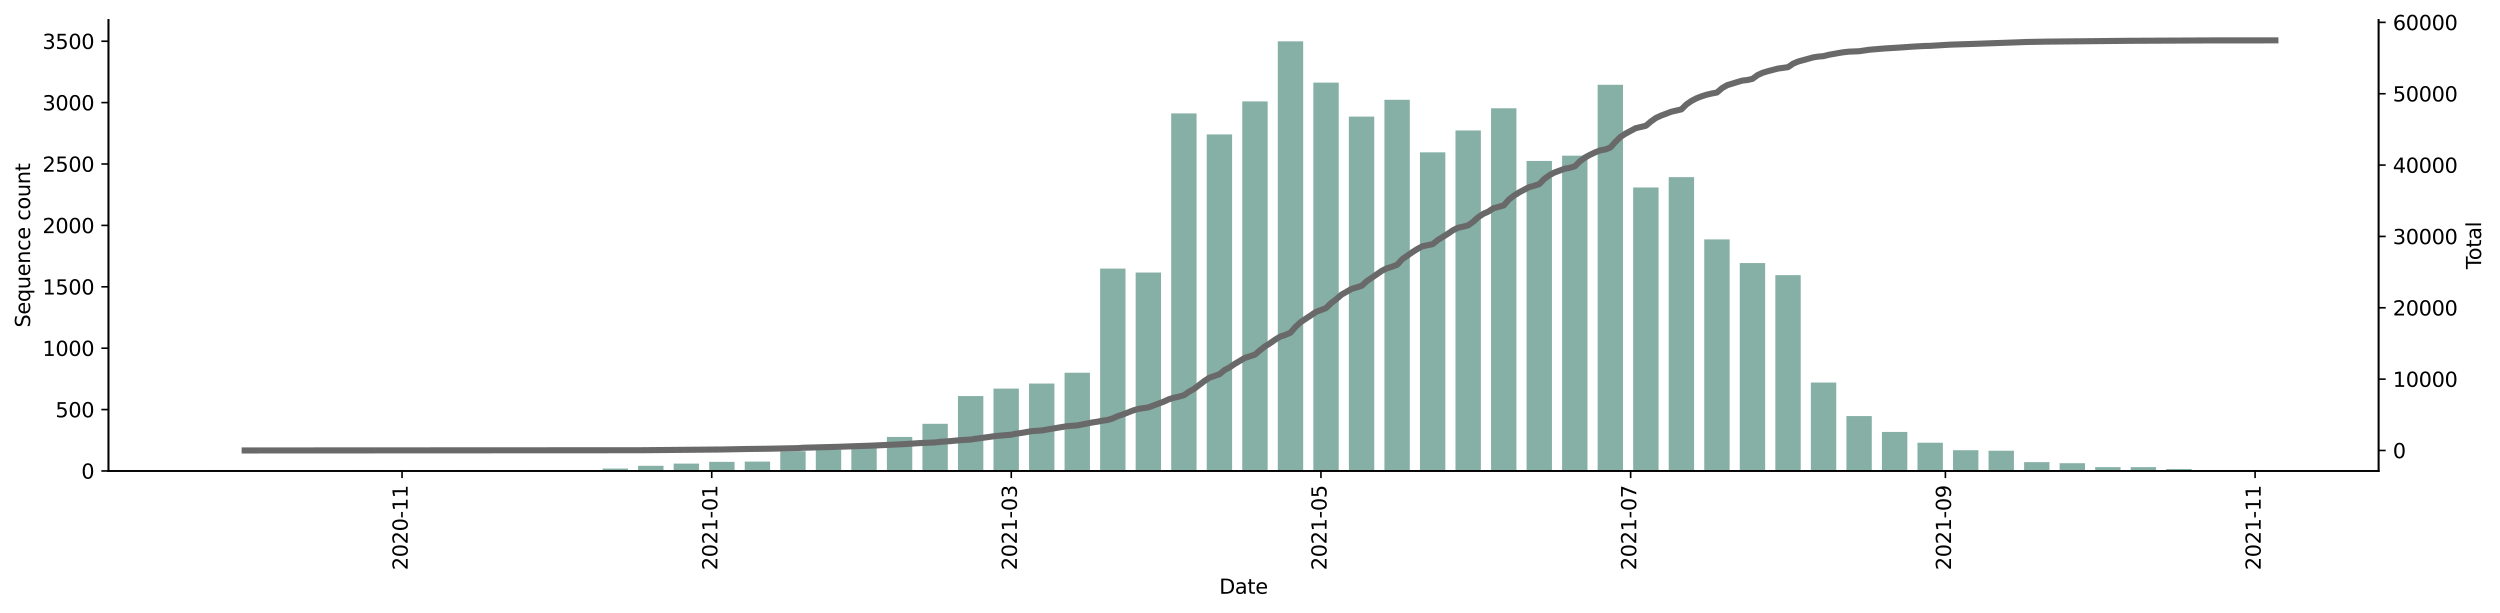 <?xml version="1.0" encoding="utf-8" standalone="no"?>
<!DOCTYPE svg PUBLIC "-//W3C//DTD SVG 1.1//EN"
  "http://www.w3.org/Graphics/SVG/1.1/DTD/svg11.dtd">
<svg height="301.19pt" version="1.1" viewBox="0 0 1229.019 301.19" width="1229.019pt" xmlns="http://www.w3.org/2000/svg" xmlns:xlink="http://www.w3.org/1999/xlink">
 <defs>
  <style type="text/css">*{stroke-linecap:butt;stroke-linejoin:round;}</style>
 </defs>
 <g id="figure_1">
  <g id="patch_1">
   <path d="M 0 301.19 
L 1229.019 301.19 
L 1229.019 0 
L 0 0 
z
" style="fill:#ffffff;"/>
  </g>
  <g id="axes_1">
   <g id="patch_2">
    <path d="M 53.328 231.529 
L 1169.328 231.529 
L 1169.328 9.769 
L 53.328 9.769 
z
" style="fill:#ffffff;"/>
   </g>
   <g id="patch_3">
    <path clip-path="url(#p8d2831a2d2)" d="M 104.055 231.529 
L 116.534 231.529 
L 116.534 231.468 
L 104.055 231.468 
z
" style="fill:#86b0a6;"/>
   </g>
   <g id="patch_4">
    <path clip-path="url(#p8d2831a2d2)" d="M 173.938 231.529 
L 186.417 231.529 
L 186.417 231.408 
L 173.938 231.408 
z
" style="fill:#86b0a6;"/>
   </g>
   <g id="patch_5">
    <path clip-path="url(#p8d2831a2d2)" d="M 226.35 231.529 
L 238.829 231.529 
L 238.829 231.348 
L 226.35 231.348 
z
" style="fill:#86b0a6;"/>
   </g>
   <g id="patch_6">
    <path clip-path="url(#p8d2831a2d2)" d="M 261.291 231.529 
L 273.77 231.529 
L 273.77 231.287 
L 261.291 231.287 
z
" style="fill:#86b0a6;"/>
   </g>
   <g id="patch_7">
    <path clip-path="url(#p8d2831a2d2)" d="M 278.762 231.529 
L 291.241 231.529 
L 291.241 231.348 
L 278.762 231.348 
z
" style="fill:#86b0a6;"/>
   </g>
   <g id="patch_8">
    <path clip-path="url(#p8d2831a2d2)" d="M 296.233 231.529 
L 308.712 231.529 
L 308.712 230.322 
L 296.233 230.322 
z
" style="fill:#86b0a6;"/>
   </g>
   <g id="patch_9">
    <path clip-path="url(#p8d2831a2d2)" d="M 313.703 231.529 
L 326.182 231.529 
L 326.182 228.994 
L 313.703 228.994 
z
" style="fill:#86b0a6;"/>
   </g>
   <g id="patch_10">
    <path clip-path="url(#p8d2831a2d2)" d="M 331.174 231.529 
L 343.653 231.529 
L 343.653 227.907 
L 331.174 227.907 
z
" style="fill:#86b0a6;"/>
   </g>
   <g id="patch_11">
    <path clip-path="url(#p8d2831a2d2)" d="M 348.644 231.529 
L 361.123 231.529 
L 361.123 227.062 
L 348.644 227.062 
z
" style="fill:#86b0a6;"/>
   </g>
   <g id="patch_12">
    <path clip-path="url(#p8d2831a2d2)" d="M 366.115 231.529 
L 378.594 231.529 
L 378.594 226.941 
L 366.115 226.941 
z
" style="fill:#86b0a6;"/>
   </g>
   <g id="patch_13">
    <path clip-path="url(#p8d2831a2d2)" d="M 383.586 231.529 
L 396.065 231.529 
L 396.065 221.811 
L 383.586 221.811 
z
" style="fill:#86b0a6;"/>
   </g>
   <g id="patch_14">
    <path clip-path="url(#p8d2831a2d2)" d="M 401.056 231.529 
L 413.535 231.529 
L 413.535 221.086 
L 401.056 221.086 
z
" style="fill:#86b0a6;"/>
   </g>
   <g id="patch_15">
    <path clip-path="url(#p8d2831a2d2)" d="M 418.527 231.529 
L 431.006 231.529 
L 431.006 219.336 
L 418.527 219.336 
z
" style="fill:#86b0a6;"/>
   </g>
   <g id="patch_16">
    <path clip-path="url(#p8d2831a2d2)" d="M 435.998 231.529 
L 448.477 231.529 
L 448.477 214.809 
L 435.998 214.809 
z
" style="fill:#86b0a6;"/>
   </g>
   <g id="patch_17">
    <path clip-path="url(#p8d2831a2d2)" d="M 453.468 231.529 
L 465.947 231.529 
L 465.947 208.35 
L 453.468 208.35 
z
" style="fill:#86b0a6;"/>
   </g>
   <g id="patch_18">
    <path clip-path="url(#p8d2831a2d2)" d="M 470.939 231.529 
L 483.418 231.529 
L 483.418 194.709 
L 470.939 194.709 
z
" style="fill:#86b0a6;"/>
   </g>
   <g id="patch_19">
    <path clip-path="url(#p8d2831a2d2)" d="M 488.41 231.529 
L 500.889 231.529 
L 500.889 191.027 
L 488.41 191.027 
z
" style="fill:#86b0a6;"/>
   </g>
   <g id="patch_20">
    <path clip-path="url(#p8d2831a2d2)" d="M 505.88 231.529 
L 518.359 231.529 
L 518.359 188.552 
L 505.88 188.552 
z
" style="fill:#86b0a6;"/>
   </g>
   <g id="patch_21">
    <path clip-path="url(#p8d2831a2d2)" d="M 523.351 231.529 
L 535.83 231.529 
L 535.83 183.241 
L 523.351 183.241 
z
" style="fill:#86b0a6;"/>
   </g>
   <g id="patch_22">
    <path clip-path="url(#p8d2831a2d2)" d="M 540.822 231.529 
L 553.301 231.529 
L 553.301 132.055 
L 540.822 132.055 
z
" style="fill:#86b0a6;"/>
   </g>
   <g id="patch_23">
    <path clip-path="url(#p8d2831a2d2)" d="M 558.292 231.529 
L 570.771 231.529 
L 570.771 133.987 
L 558.292 133.987 
z
" style="fill:#86b0a6;"/>
   </g>
   <g id="patch_24">
    <path clip-path="url(#p8d2831a2d2)" d="M 575.763 231.529 
L 588.242 231.529 
L 588.242 55.76 
L 575.763 55.76 
z
" style="fill:#86b0a6;"/>
   </g>
   <g id="patch_25">
    <path clip-path="url(#p8d2831a2d2)" d="M 593.234 231.529 
L 605.713 231.529 
L 605.713 66.082 
L 593.234 66.082 
z
" style="fill:#86b0a6;"/>
   </g>
   <g id="patch_26">
    <path clip-path="url(#p8d2831a2d2)" d="M 610.704 231.529 
L 623.183 231.529 
L 623.183 49.845 
L 610.704 49.845 
z
" style="fill:#86b0a6;"/>
   </g>
   <g id="patch_27">
    <path clip-path="url(#p8d2831a2d2)" d="M 628.175 231.529 
L 640.654 231.529 
L 640.654 20.329 
L 628.175 20.329 
z
" style="fill:#86b0a6;"/>
   </g>
   <g id="patch_28">
    <path clip-path="url(#p8d2831a2d2)" d="M 645.645 231.529 
L 658.125 231.529 
L 658.125 40.61 
L 645.645 40.61 
z
" style="fill:#86b0a6;"/>
   </g>
   <g id="patch_29">
    <path clip-path="url(#p8d2831a2d2)" d="M 663.116 231.529 
L 675.595 231.529 
L 675.595 57.33 
L 663.116 57.33 
z
" style="fill:#86b0a6;"/>
   </g>
   <g id="patch_30">
    <path clip-path="url(#p8d2831a2d2)" d="M 680.587 231.529 
L 693.066 231.529 
L 693.066 49.06 
L 680.587 49.06 
z
" style="fill:#86b0a6;"/>
   </g>
   <g id="patch_31">
    <path clip-path="url(#p8d2831a2d2)" d="M 698.057 231.529 
L 710.536 231.529 
L 710.536 74.894 
L 698.057 74.894 
z
" style="fill:#86b0a6;"/>
   </g>
   <g id="patch_32">
    <path clip-path="url(#p8d2831a2d2)" d="M 715.528 231.529 
L 728.007 231.529 
L 728.007 64.15 
L 715.528 64.15 
z
" style="fill:#86b0a6;"/>
   </g>
   <g id="patch_33">
    <path clip-path="url(#p8d2831a2d2)" d="M 732.999 231.529 
L 745.478 231.529 
L 745.478 53.225 
L 732.999 53.225 
z
" style="fill:#86b0a6;"/>
   </g>
   <g id="patch_34">
    <path clip-path="url(#p8d2831a2d2)" d="M 750.469 231.529 
L 762.948 231.529 
L 762.948 79.12 
L 750.469 79.12 
z
" style="fill:#86b0a6;"/>
   </g>
   <g id="patch_35">
    <path clip-path="url(#p8d2831a2d2)" d="M 767.94 231.529 
L 780.419 231.529 
L 780.419 76.524 
L 767.94 76.524 
z
" style="fill:#86b0a6;"/>
   </g>
   <g id="patch_36">
    <path clip-path="url(#p8d2831a2d2)" d="M 785.411 231.529 
L 797.89 231.529 
L 797.89 41.696 
L 785.411 41.696 
z
" style="fill:#86b0a6;"/>
   </g>
   <g id="patch_37">
    <path clip-path="url(#p8d2831a2d2)" d="M 802.881 231.529 
L 815.36 231.529 
L 815.36 92.157 
L 802.881 92.157 
z
" style="fill:#86b0a6;"/>
   </g>
   <g id="patch_38">
    <path clip-path="url(#p8d2831a2d2)" d="M 820.352 231.529 
L 832.831 231.529 
L 832.831 87.087 
L 820.352 87.087 
z
" style="fill:#86b0a6;"/>
   </g>
   <g id="patch_39">
    <path clip-path="url(#p8d2831a2d2)" d="M 837.823 231.529 
L 850.302 231.529 
L 850.302 117.69 
L 837.823 117.69 
z
" style="fill:#86b0a6;"/>
   </g>
   <g id="patch_40">
    <path clip-path="url(#p8d2831a2d2)" d="M 855.293 231.529 
L 867.772 231.529 
L 867.772 129.339 
L 855.293 129.339 
z
" style="fill:#86b0a6;"/>
   </g>
   <g id="patch_41">
    <path clip-path="url(#p8d2831a2d2)" d="M 872.764 231.529 
L 885.243 231.529 
L 885.243 135.254 
L 872.764 135.254 
z
" style="fill:#86b0a6;"/>
   </g>
   <g id="patch_42">
    <path clip-path="url(#p8d2831a2d2)" d="M 890.235 231.529 
L 902.714 231.529 
L 902.714 188.069 
L 890.235 188.069 
z
" style="fill:#86b0a6;"/>
   </g>
   <g id="patch_43">
    <path clip-path="url(#p8d2831a2d2)" d="M 907.705 231.529 
L 920.184 231.529 
L 920.184 204.548 
L 907.705 204.548 
z
" style="fill:#86b0a6;"/>
   </g>
   <g id="patch_44">
    <path clip-path="url(#p8d2831a2d2)" d="M 925.176 231.529 
L 937.655 231.529 
L 937.655 212.334 
L 925.176 212.334 
z
" style="fill:#86b0a6;"/>
   </g>
   <g id="patch_45">
    <path clip-path="url(#p8d2831a2d2)" d="M 942.646 231.529 
L 955.126 231.529 
L 955.126 217.646 
L 942.646 217.646 
z
" style="fill:#86b0a6;"/>
   </g>
   <g id="patch_46">
    <path clip-path="url(#p8d2831a2d2)" d="M 960.117 231.529 
L 972.596 231.529 
L 972.596 221.328 
L 960.117 221.328 
z
" style="fill:#86b0a6;"/>
   </g>
   <g id="patch_47">
    <path clip-path="url(#p8d2831a2d2)" d="M 977.588 231.529 
L 990.067 231.529 
L 990.067 221.569 
L 977.588 221.569 
z
" style="fill:#86b0a6;"/>
   </g>
   <g id="patch_48">
    <path clip-path="url(#p8d2831a2d2)" d="M 995.058 231.529 
L 1007.537 231.529 
L 1007.537 227.183 
L 995.058 227.183 
z
" style="fill:#86b0a6;"/>
   </g>
   <g id="patch_49">
    <path clip-path="url(#p8d2831a2d2)" d="M 1012.529 231.529 
L 1025.008 231.529 
L 1025.008 227.726 
L 1012.529 227.726 
z
" style="fill:#86b0a6;"/>
   </g>
   <g id="patch_50">
    <path clip-path="url(#p8d2831a2d2)" d="M 1030 231.529 
L 1042.479 231.529 
L 1042.479 229.658 
L 1030 229.658 
z
" style="fill:#86b0a6;"/>
   </g>
   <g id="patch_51">
    <path clip-path="url(#p8d2831a2d2)" d="M 1047.47 231.529 
L 1059.949 231.529 
L 1059.949 229.658 
L 1047.47 229.658 
z
" style="fill:#86b0a6;"/>
   </g>
   <g id="patch_52">
    <path clip-path="url(#p8d2831a2d2)" d="M 1064.941 231.529 
L 1077.42 231.529 
L 1077.42 230.563 
L 1064.941 230.563 
z
" style="fill:#86b0a6;"/>
   </g>
   <g id="patch_53">
    <path clip-path="url(#p8d2831a2d2)" d="M 1082.412 231.529 
L 1094.891 231.529 
L 1094.891 231.287 
L 1082.412 231.287 
z
" style="fill:#86b0a6;"/>
   </g>
   <g id="patch_54">
    <path clip-path="url(#p8d2831a2d2)" d="M 1099.882 231.529 
L 1112.361 231.529 
L 1112.361 231.408 
L 1099.882 231.408 
z
" style="fill:#86b0a6;"/>
   </g>
   <g id="matplotlib.axis_1">
    <g id="xtick_1">
     <g id="line2d_1">
      <defs>
       <path d="M 0 0 
L 0 3.5 
" id="m7e7cf887de" style="stroke:#000000;stroke-width:0.8;"/>
      </defs>
      <g>
       <use style="stroke:#000000;stroke-width:0.8;" x="197.648" xlink:href="#m7e7cf887de" y="231.529"/>
      </g>
     </g>
     <g id="text_1">
      <!-- 2020-11 -->
      <g transform="translate(200.408 280.312)rotate(-90)scale(0.1 -0.1)">
       <defs>
        <path d="M 1228 531 
L 3431 531 
L 3431 0 
L 469 0 
L 469 531 
Q 828 903 1448 1529 
Q 2069 2156 2228 2338 
Q 2531 2678 2651 2914 
Q 2772 3150 2772 3378 
Q 2772 3750 2511 3984 
Q 2250 4219 1831 4219 
Q 1534 4219 1204 4116 
Q 875 4013 500 3803 
L 500 4441 
Q 881 4594 1212 4672 
Q 1544 4750 1819 4750 
Q 2544 4750 2975 4387 
Q 3406 4025 3406 3419 
Q 3406 3131 3298 2873 
Q 3191 2616 2906 2266 
Q 2828 2175 2409 1742 
Q 1991 1309 1228 531 
z
" id="DejaVuSans-32" transform="scale(0.016)"/>
        <path d="M 2034 4250 
Q 1547 4250 1301 3770 
Q 1056 3291 1056 2328 
Q 1056 1369 1301 889 
Q 1547 409 2034 409 
Q 2525 409 2770 889 
Q 3016 1369 3016 2328 
Q 3016 3291 2770 3770 
Q 2525 4250 2034 4250 
z
M 2034 4750 
Q 2819 4750 3233 4129 
Q 3647 3509 3647 2328 
Q 3647 1150 3233 529 
Q 2819 -91 2034 -91 
Q 1250 -91 836 529 
Q 422 1150 422 2328 
Q 422 3509 836 4129 
Q 1250 4750 2034 4750 
z
" id="DejaVuSans-30" transform="scale(0.016)"/>
        <path d="M 313 2009 
L 1997 2009 
L 1997 1497 
L 313 1497 
L 313 2009 
z
" id="DejaVuSans-2d" transform="scale(0.016)"/>
        <path d="M 794 531 
L 1825 531 
L 1825 4091 
L 703 3866 
L 703 4441 
L 1819 4666 
L 2450 4666 
L 2450 531 
L 3481 531 
L 3481 0 
L 794 0 
L 794 531 
z
" id="DejaVuSans-31" transform="scale(0.016)"/>
       </defs>
       <use xlink:href="#DejaVuSans-32"/>
       <use x="63.623" xlink:href="#DejaVuSans-30"/>
       <use x="127.246" xlink:href="#DejaVuSans-32"/>
       <use x="190.869" xlink:href="#DejaVuSans-30"/>
       <use x="254.492" xlink:href="#DejaVuSans-2d"/>
       <use x="290.576" xlink:href="#DejaVuSans-31"/>
       <use x="354.199" xlink:href="#DejaVuSans-31"/>
      </g>
     </g>
    </g>
    <g id="xtick_2">
     <g id="line2d_2">
      <g>
       <use style="stroke:#000000;stroke-width:0.8;" x="349.892" xlink:href="#m7e7cf887de" y="231.529"/>
      </g>
     </g>
     <g id="text_2">
      <!-- 2021-01 -->
      <g transform="translate(352.652 280.312)rotate(-90)scale(0.1 -0.1)">
       <use xlink:href="#DejaVuSans-32"/>
       <use x="63.623" xlink:href="#DejaVuSans-30"/>
       <use x="127.246" xlink:href="#DejaVuSans-32"/>
       <use x="190.869" xlink:href="#DejaVuSans-31"/>
       <use x="254.492" xlink:href="#DejaVuSans-2d"/>
       <use x="290.576" xlink:href="#DejaVuSans-30"/>
       <use x="354.199" xlink:href="#DejaVuSans-31"/>
      </g>
     </g>
    </g>
    <g id="xtick_3">
     <g id="line2d_3">
      <g>
       <use style="stroke:#000000;stroke-width:0.8;" x="497.145" xlink:href="#m7e7cf887de" y="231.529"/>
      </g>
     </g>
     <g id="text_3">
      <!-- 2021-03 -->
      <g transform="translate(499.904 280.312)rotate(-90)scale(0.1 -0.1)">
       <defs>
        <path d="M 2597 2516 
Q 3050 2419 3304 2112 
Q 3559 1806 3559 1356 
Q 3559 666 3084 287 
Q 2609 -91 1734 -91 
Q 1441 -91 1130 -33 
Q 819 25 488 141 
L 488 750 
Q 750 597 1062 519 
Q 1375 441 1716 441 
Q 2309 441 2620 675 
Q 2931 909 2931 1356 
Q 2931 1769 2642 2001 
Q 2353 2234 1838 2234 
L 1294 2234 
L 1294 2753 
L 1863 2753 
Q 2328 2753 2575 2939 
Q 2822 3125 2822 3475 
Q 2822 3834 2567 4026 
Q 2313 4219 1838 4219 
Q 1578 4219 1281 4162 
Q 984 4106 628 3988 
L 628 4550 
Q 988 4650 1302 4700 
Q 1616 4750 1894 4750 
Q 2613 4750 3031 4423 
Q 3450 4097 3450 3541 
Q 3450 3153 3228 2886 
Q 3006 2619 2597 2516 
z
" id="DejaVuSans-33" transform="scale(0.016)"/>
       </defs>
       <use xlink:href="#DejaVuSans-32"/>
       <use x="63.623" xlink:href="#DejaVuSans-30"/>
       <use x="127.246" xlink:href="#DejaVuSans-32"/>
       <use x="190.869" xlink:href="#DejaVuSans-31"/>
       <use x="254.492" xlink:href="#DejaVuSans-2d"/>
       <use x="290.576" xlink:href="#DejaVuSans-30"/>
       <use x="354.199" xlink:href="#DejaVuSans-33"/>
      </g>
     </g>
    </g>
    <g id="xtick_4">
     <g id="line2d_4">
      <g>
       <use style="stroke:#000000;stroke-width:0.8;" x="649.389" xlink:href="#m7e7cf887de" y="231.529"/>
      </g>
     </g>
     <g id="text_4">
      <!-- 2021-05 -->
      <g transform="translate(652.149 280.312)rotate(-90)scale(0.1 -0.1)">
       <defs>
        <path d="M 691 4666 
L 3169 4666 
L 3169 4134 
L 1269 4134 
L 1269 2991 
Q 1406 3038 1543 3061 
Q 1681 3084 1819 3084 
Q 2600 3084 3056 2656 
Q 3513 2228 3513 1497 
Q 3513 744 3044 326 
Q 2575 -91 1722 -91 
Q 1428 -91 1123 -41 
Q 819 9 494 109 
L 494 744 
Q 775 591 1075 516 
Q 1375 441 1709 441 
Q 2250 441 2565 725 
Q 2881 1009 2881 1497 
Q 2881 1984 2565 2268 
Q 2250 2553 1709 2553 
Q 1456 2553 1204 2497 
Q 953 2441 691 2322 
L 691 4666 
z
" id="DejaVuSans-35" transform="scale(0.016)"/>
       </defs>
       <use xlink:href="#DejaVuSans-32"/>
       <use x="63.623" xlink:href="#DejaVuSans-30"/>
       <use x="127.246" xlink:href="#DejaVuSans-32"/>
       <use x="190.869" xlink:href="#DejaVuSans-31"/>
       <use x="254.492" xlink:href="#DejaVuSans-2d"/>
       <use x="290.576" xlink:href="#DejaVuSans-30"/>
       <use x="354.199" xlink:href="#DejaVuSans-35"/>
      </g>
     </g>
    </g>
    <g id="xtick_5">
     <g id="line2d_5">
      <g>
       <use style="stroke:#000000;stroke-width:0.8;" x="801.633" xlink:href="#m7e7cf887de" y="231.529"/>
      </g>
     </g>
     <g id="text_5">
      <!-- 2021-07 -->
      <g transform="translate(804.393 280.312)rotate(-90)scale(0.1 -0.1)">
       <defs>
        <path d="M 525 4666 
L 3525 4666 
L 3525 4397 
L 1831 0 
L 1172 0 
L 2766 4134 
L 525 4134 
L 525 4666 
z
" id="DejaVuSans-37" transform="scale(0.016)"/>
       </defs>
       <use xlink:href="#DejaVuSans-32"/>
       <use x="63.623" xlink:href="#DejaVuSans-30"/>
       <use x="127.246" xlink:href="#DejaVuSans-32"/>
       <use x="190.869" xlink:href="#DejaVuSans-31"/>
       <use x="254.492" xlink:href="#DejaVuSans-2d"/>
       <use x="290.576" xlink:href="#DejaVuSans-30"/>
       <use x="354.199" xlink:href="#DejaVuSans-37"/>
      </g>
     </g>
    </g>
    <g id="xtick_6">
     <g id="line2d_6">
      <g>
       <use style="stroke:#000000;stroke-width:0.8;" x="956.373" xlink:href="#m7e7cf887de" y="231.529"/>
      </g>
     </g>
     <g id="text_6">
      <!-- 2021-09 -->
      <g transform="translate(959.133 280.312)rotate(-90)scale(0.1 -0.1)">
       <defs>
        <path d="M 703 97 
L 703 672 
Q 941 559 1184 500 
Q 1428 441 1663 441 
Q 2288 441 2617 861 
Q 2947 1281 2994 2138 
Q 2813 1869 2534 1725 
Q 2256 1581 1919 1581 
Q 1219 1581 811 2004 
Q 403 2428 403 3163 
Q 403 3881 828 4315 
Q 1253 4750 1959 4750 
Q 2769 4750 3195 4129 
Q 3622 3509 3622 2328 
Q 3622 1225 3098 567 
Q 2575 -91 1691 -91 
Q 1453 -91 1209 -44 
Q 966 3 703 97 
z
M 1959 2075 
Q 2384 2075 2632 2365 
Q 2881 2656 2881 3163 
Q 2881 3666 2632 3958 
Q 2384 4250 1959 4250 
Q 1534 4250 1286 3958 
Q 1038 3666 1038 3163 
Q 1038 2656 1286 2365 
Q 1534 2075 1959 2075 
z
" id="DejaVuSans-39" transform="scale(0.016)"/>
       </defs>
       <use xlink:href="#DejaVuSans-32"/>
       <use x="63.623" xlink:href="#DejaVuSans-30"/>
       <use x="127.246" xlink:href="#DejaVuSans-32"/>
       <use x="190.869" xlink:href="#DejaVuSans-31"/>
       <use x="254.492" xlink:href="#DejaVuSans-2d"/>
       <use x="290.576" xlink:href="#DejaVuSans-30"/>
       <use x="354.199" xlink:href="#DejaVuSans-39"/>
      </g>
     </g>
    </g>
    <g id="xtick_7">
     <g id="line2d_7">
      <g>
       <use style="stroke:#000000;stroke-width:0.8;" x="1108.618" xlink:href="#m7e7cf887de" y="231.529"/>
      </g>
     </g>
     <g id="text_7">
      <!-- 2021-11 -->
      <g transform="translate(1111.377 280.312)rotate(-90)scale(0.1 -0.1)">
       <use xlink:href="#DejaVuSans-32"/>
       <use x="63.623" xlink:href="#DejaVuSans-30"/>
       <use x="127.246" xlink:href="#DejaVuSans-32"/>
       <use x="190.869" xlink:href="#DejaVuSans-31"/>
       <use x="254.492" xlink:href="#DejaVuSans-2d"/>
       <use x="290.576" xlink:href="#DejaVuSans-31"/>
       <use x="354.199" xlink:href="#DejaVuSans-31"/>
      </g>
     </g>
    </g>
    <g id="text_8">
     <!-- Date -->
     <g transform="translate(599.377 291.91)scale(0.1 -0.1)">
      <defs>
       <path d="M 1259 4147 
L 1259 519 
L 2022 519 
Q 2988 519 3436 956 
Q 3884 1394 3884 2338 
Q 3884 3275 3436 3711 
Q 2988 4147 2022 4147 
L 1259 4147 
z
M 628 4666 
L 1925 4666 
Q 3281 4666 3915 4102 
Q 4550 3538 4550 2338 
Q 4550 1131 3912 565 
Q 3275 0 1925 0 
L 628 0 
L 628 4666 
z
" id="DejaVuSans-44" transform="scale(0.016)"/>
       <path d="M 2194 1759 
Q 1497 1759 1228 1600 
Q 959 1441 959 1056 
Q 959 750 1161 570 
Q 1363 391 1709 391 
Q 2188 391 2477 730 
Q 2766 1069 2766 1631 
L 2766 1759 
L 2194 1759 
z
M 3341 1997 
L 3341 0 
L 2766 0 
L 2766 531 
Q 2569 213 2275 61 
Q 1981 -91 1556 -91 
Q 1019 -91 701 211 
Q 384 513 384 1019 
Q 384 1609 779 1909 
Q 1175 2209 1959 2209 
L 2766 2209 
L 2766 2266 
Q 2766 2663 2505 2880 
Q 2244 3097 1772 3097 
Q 1472 3097 1187 3025 
Q 903 2953 641 2809 
L 641 3341 
Q 956 3463 1253 3523 
Q 1550 3584 1831 3584 
Q 2591 3584 2966 3190 
Q 3341 2797 3341 1997 
z
" id="DejaVuSans-61" transform="scale(0.016)"/>
       <path d="M 1172 4494 
L 1172 3500 
L 2356 3500 
L 2356 3053 
L 1172 3053 
L 1172 1153 
Q 1172 725 1289 603 
Q 1406 481 1766 481 
L 2356 481 
L 2356 0 
L 1766 0 
Q 1100 0 847 248 
Q 594 497 594 1153 
L 594 3053 
L 172 3053 
L 172 3500 
L 594 3500 
L 594 4494 
L 1172 4494 
z
" id="DejaVuSans-74" transform="scale(0.016)"/>
       <path d="M 3597 1894 
L 3597 1613 
L 953 1613 
Q 991 1019 1311 708 
Q 1631 397 2203 397 
Q 2534 397 2845 478 
Q 3156 559 3463 722 
L 3463 178 
Q 3153 47 2828 -22 
Q 2503 -91 2169 -91 
Q 1331 -91 842 396 
Q 353 884 353 1716 
Q 353 2575 817 3079 
Q 1281 3584 2069 3584 
Q 2775 3584 3186 3129 
Q 3597 2675 3597 1894 
z
M 3022 2063 
Q 3016 2534 2758 2815 
Q 2500 3097 2075 3097 
Q 1594 3097 1305 2825 
Q 1016 2553 972 2059 
L 3022 2063 
z
" id="DejaVuSans-65" transform="scale(0.016)"/>
      </defs>
      <use xlink:href="#DejaVuSans-44"/>
      <use x="77.002" xlink:href="#DejaVuSans-61"/>
      <use x="138.281" xlink:href="#DejaVuSans-74"/>
      <use x="177.49" xlink:href="#DejaVuSans-65"/>
     </g>
    </g>
   </g>
   <g id="matplotlib.axis_2">
    <g id="ytick_1">
     <g id="line2d_8">
      <defs>
       <path d="M 0 0 
L -3.5 0 
" id="ma3b0d974cc" style="stroke:#000000;stroke-width:0.8;"/>
      </defs>
      <g>
       <use style="stroke:#000000;stroke-width:0.8;" x="53.328" xlink:href="#ma3b0d974cc" y="231.529"/>
      </g>
     </g>
     <g id="text_9">
      <!-- 0 -->
      <g transform="translate(39.966 235.328)scale(0.1 -0.1)">
       <use xlink:href="#DejaVuSans-30"/>
      </g>
     </g>
    </g>
    <g id="ytick_2">
     <g id="line2d_9">
      <g>
       <use style="stroke:#000000;stroke-width:0.8;" x="53.328" xlink:href="#ma3b0d974cc" y="201.349"/>
      </g>
     </g>
     <g id="text_10">
      <!-- 500 -->
      <g transform="translate(27.241 205.148)scale(0.1 -0.1)">
       <use xlink:href="#DejaVuSans-35"/>
       <use x="63.623" xlink:href="#DejaVuSans-30"/>
       <use x="127.246" xlink:href="#DejaVuSans-30"/>
      </g>
     </g>
    </g>
    <g id="ytick_3">
     <g id="line2d_10">
      <g>
       <use style="stroke:#000000;stroke-width:0.8;" x="53.328" xlink:href="#ma3b0d974cc" y="171.169"/>
      </g>
     </g>
     <g id="text_11">
      <!-- 1000 -->
      <g transform="translate(20.878 174.968)scale(0.1 -0.1)">
       <use xlink:href="#DejaVuSans-31"/>
       <use x="63.623" xlink:href="#DejaVuSans-30"/>
       <use x="127.246" xlink:href="#DejaVuSans-30"/>
       <use x="190.869" xlink:href="#DejaVuSans-30"/>
      </g>
     </g>
    </g>
    <g id="ytick_4">
     <g id="line2d_11">
      <g>
       <use style="stroke:#000000;stroke-width:0.8;" x="53.328" xlink:href="#ma3b0d974cc" y="140.989"/>
      </g>
     </g>
     <g id="text_12">
      <!-- 1500 -->
      <g transform="translate(20.878 144.788)scale(0.1 -0.1)">
       <use xlink:href="#DejaVuSans-31"/>
       <use x="63.623" xlink:href="#DejaVuSans-35"/>
       <use x="127.246" xlink:href="#DejaVuSans-30"/>
       <use x="190.869" xlink:href="#DejaVuSans-30"/>
      </g>
     </g>
    </g>
    <g id="ytick_5">
     <g id="line2d_12">
      <g>
       <use style="stroke:#000000;stroke-width:0.8;" x="53.328" xlink:href="#ma3b0d974cc" y="110.809"/>
      </g>
     </g>
     <g id="text_13">
      <!-- 2000 -->
      <g transform="translate(20.878 114.608)scale(0.1 -0.1)">
       <use xlink:href="#DejaVuSans-32"/>
       <use x="63.623" xlink:href="#DejaVuSans-30"/>
       <use x="127.246" xlink:href="#DejaVuSans-30"/>
       <use x="190.869" xlink:href="#DejaVuSans-30"/>
      </g>
     </g>
    </g>
    <g id="ytick_6">
     <g id="line2d_13">
      <g>
       <use style="stroke:#000000;stroke-width:0.8;" x="53.328" xlink:href="#ma3b0d974cc" y="80.629"/>
      </g>
     </g>
     <g id="text_14">
      <!-- 2500 -->
      <g transform="translate(20.878 84.428)scale(0.1 -0.1)">
       <use xlink:href="#DejaVuSans-32"/>
       <use x="63.623" xlink:href="#DejaVuSans-35"/>
       <use x="127.246" xlink:href="#DejaVuSans-30"/>
       <use x="190.869" xlink:href="#DejaVuSans-30"/>
      </g>
     </g>
    </g>
    <g id="ytick_7">
     <g id="line2d_14">
      <g>
       <use style="stroke:#000000;stroke-width:0.8;" x="53.328" xlink:href="#ma3b0d974cc" y="50.448"/>
      </g>
     </g>
     <g id="text_15">
      <!-- 3000 -->
      <g transform="translate(20.878 54.248)scale(0.1 -0.1)">
       <use xlink:href="#DejaVuSans-33"/>
       <use x="63.623" xlink:href="#DejaVuSans-30"/>
       <use x="127.246" xlink:href="#DejaVuSans-30"/>
       <use x="190.869" xlink:href="#DejaVuSans-30"/>
      </g>
     </g>
    </g>
    <g id="ytick_8">
     <g id="line2d_15">
      <g>
       <use style="stroke:#000000;stroke-width:0.8;" x="53.328" xlink:href="#ma3b0d974cc" y="20.268"/>
      </g>
     </g>
     <g id="text_16">
      <!-- 3500 -->
      <g transform="translate(20.878 24.068)scale(0.1 -0.1)">
       <use xlink:href="#DejaVuSans-33"/>
       <use x="63.623" xlink:href="#DejaVuSans-35"/>
       <use x="127.246" xlink:href="#DejaVuSans-30"/>
       <use x="190.869" xlink:href="#DejaVuSans-30"/>
      </g>
     </g>
    </g>
    <g id="text_17">
     <!-- Sequence count -->
     <g transform="translate(14.798 161.009)rotate(-90)scale(0.1 -0.1)">
      <defs>
       <path d="M 3425 4513 
L 3425 3897 
Q 3066 4069 2747 4153 
Q 2428 4238 2131 4238 
Q 1616 4238 1336 4038 
Q 1056 3838 1056 3469 
Q 1056 3159 1242 3001 
Q 1428 2844 1947 2747 
L 2328 2669 
Q 3034 2534 3370 2195 
Q 3706 1856 3706 1288 
Q 3706 609 3251 259 
Q 2797 -91 1919 -91 
Q 1588 -91 1214 -16 
Q 841 59 441 206 
L 441 856 
Q 825 641 1194 531 
Q 1563 422 1919 422 
Q 2459 422 2753 634 
Q 3047 847 3047 1241 
Q 3047 1584 2836 1778 
Q 2625 1972 2144 2069 
L 1759 2144 
Q 1053 2284 737 2584 
Q 422 2884 422 3419 
Q 422 4038 858 4394 
Q 1294 4750 2059 4750 
Q 2388 4750 2728 4690 
Q 3069 4631 3425 4513 
z
" id="DejaVuSans-53" transform="scale(0.016)"/>
       <path d="M 947 1747 
Q 947 1113 1208 752 
Q 1469 391 1925 391 
Q 2381 391 2643 752 
Q 2906 1113 2906 1747 
Q 2906 2381 2643 2742 
Q 2381 3103 1925 3103 
Q 1469 3103 1208 2742 
Q 947 2381 947 1747 
z
M 2906 525 
Q 2725 213 2448 61 
Q 2172 -91 1784 -91 
Q 1150 -91 751 415 
Q 353 922 353 1747 
Q 353 2572 751 3078 
Q 1150 3584 1784 3584 
Q 2172 3584 2448 3432 
Q 2725 3281 2906 2969 
L 2906 3500 
L 3481 3500 
L 3481 -1331 
L 2906 -1331 
L 2906 525 
z
" id="DejaVuSans-71" transform="scale(0.016)"/>
       <path d="M 544 1381 
L 544 3500 
L 1119 3500 
L 1119 1403 
Q 1119 906 1312 657 
Q 1506 409 1894 409 
Q 2359 409 2629 706 
Q 2900 1003 2900 1516 
L 2900 3500 
L 3475 3500 
L 3475 0 
L 2900 0 
L 2900 538 
Q 2691 219 2414 64 
Q 2138 -91 1772 -91 
Q 1169 -91 856 284 
Q 544 659 544 1381 
z
M 1991 3584 
L 1991 3584 
z
" id="DejaVuSans-75" transform="scale(0.016)"/>
       <path d="M 3513 2113 
L 3513 0 
L 2938 0 
L 2938 2094 
Q 2938 2591 2744 2837 
Q 2550 3084 2163 3084 
Q 1697 3084 1428 2787 
Q 1159 2491 1159 1978 
L 1159 0 
L 581 0 
L 581 3500 
L 1159 3500 
L 1159 2956 
Q 1366 3272 1645 3428 
Q 1925 3584 2291 3584 
Q 2894 3584 3203 3211 
Q 3513 2838 3513 2113 
z
" id="DejaVuSans-6e" transform="scale(0.016)"/>
       <path d="M 3122 3366 
L 3122 2828 
Q 2878 2963 2633 3030 
Q 2388 3097 2138 3097 
Q 1578 3097 1268 2742 
Q 959 2388 959 1747 
Q 959 1106 1268 751 
Q 1578 397 2138 397 
Q 2388 397 2633 464 
Q 2878 531 3122 666 
L 3122 134 
Q 2881 22 2623 -34 
Q 2366 -91 2075 -91 
Q 1284 -91 818 406 
Q 353 903 353 1747 
Q 353 2603 823 3093 
Q 1294 3584 2113 3584 
Q 2378 3584 2631 3529 
Q 2884 3475 3122 3366 
z
" id="DejaVuSans-63" transform="scale(0.016)"/>
       <path id="DejaVuSans-20" transform="scale(0.016)"/>
       <path d="M 1959 3097 
Q 1497 3097 1228 2736 
Q 959 2375 959 1747 
Q 959 1119 1226 758 
Q 1494 397 1959 397 
Q 2419 397 2687 759 
Q 2956 1122 2956 1747 
Q 2956 2369 2687 2733 
Q 2419 3097 1959 3097 
z
M 1959 3584 
Q 2709 3584 3137 3096 
Q 3566 2609 3566 1747 
Q 3566 888 3137 398 
Q 2709 -91 1959 -91 
Q 1206 -91 779 398 
Q 353 888 353 1747 
Q 353 2609 779 3096 
Q 1206 3584 1959 3584 
z
" id="DejaVuSans-6f" transform="scale(0.016)"/>
      </defs>
      <use xlink:href="#DejaVuSans-53"/>
      <use x="63.477" xlink:href="#DejaVuSans-65"/>
      <use x="125" xlink:href="#DejaVuSans-71"/>
      <use x="188.477" xlink:href="#DejaVuSans-75"/>
      <use x="251.855" xlink:href="#DejaVuSans-65"/>
      <use x="313.379" xlink:href="#DejaVuSans-6e"/>
      <use x="376.758" xlink:href="#DejaVuSans-63"/>
      <use x="431.738" xlink:href="#DejaVuSans-65"/>
      <use x="493.262" xlink:href="#DejaVuSans-20"/>
      <use x="525.049" xlink:href="#DejaVuSans-63"/>
      <use x="580.029" xlink:href="#DejaVuSans-6f"/>
      <use x="641.211" xlink:href="#DejaVuSans-75"/>
      <use x="704.59" xlink:href="#DejaVuSans-6e"/>
      <use x="767.969" xlink:href="#DejaVuSans-74"/>
     </g>
    </g>
   </g>
   <g id="patch_55">
    <path d="M 53.328 231.529 
L 53.328 9.769 
" style="fill:none;stroke:#000000;stroke-linecap:square;stroke-linejoin:miter;stroke-width:0.8;"/>
   </g>
   <g id="patch_56">
    <path d="M 1169.328 231.529 
L 1169.328 9.769 
" style="fill:none;stroke:#000000;stroke-linecap:square;stroke-linejoin:miter;stroke-width:0.8;"/>
   </g>
   <g id="patch_57">
    <path d="M 53.328 231.529 
L 1169.328 231.529 
" style="fill:none;stroke:#000000;stroke-linecap:square;stroke-linejoin:miter;stroke-width:0.8;"/>
   </g>
  </g>
  <g id="axes_2">
   <g id="matplotlib.axis_3">
    <g id="ytick_9">
     <g id="line2d_16">
      <defs>
       <path d="M 0 0 
L 3.5 0 
" id="md6575654c0" style="stroke:#000000;stroke-width:0.8;"/>
      </defs>
      <g>
       <use style="stroke:#000000;stroke-width:0.8;" x="1169.328" xlink:href="#md6575654c0" y="221.452"/>
      </g>
     </g>
     <g id="text_18">
      <!-- 0 -->
      <g transform="translate(1176.328 225.251)scale(0.1 -0.1)">
       <use xlink:href="#DejaVuSans-30"/>
      </g>
     </g>
    </g>
    <g id="ytick_10">
     <g id="line2d_17">
      <g>
       <use style="stroke:#000000;stroke-width:0.8;" x="1169.328" xlink:href="#md6575654c0" y="186.377"/>
      </g>
     </g>
     <g id="text_19">
      <!-- 10000 -->
      <g transform="translate(1176.328 190.176)scale(0.1 -0.1)">
       <use xlink:href="#DejaVuSans-31"/>
       <use x="63.623" xlink:href="#DejaVuSans-30"/>
       <use x="127.246" xlink:href="#DejaVuSans-30"/>
       <use x="190.869" xlink:href="#DejaVuSans-30"/>
       <use x="254.492" xlink:href="#DejaVuSans-30"/>
      </g>
     </g>
    </g>
    <g id="ytick_11">
     <g id="line2d_18">
      <g>
       <use style="stroke:#000000;stroke-width:0.8;" x="1169.328" xlink:href="#md6575654c0" y="151.301"/>
      </g>
     </g>
     <g id="text_20">
      <!-- 20000 -->
      <g transform="translate(1176.328 155.1)scale(0.1 -0.1)">
       <use xlink:href="#DejaVuSans-32"/>
       <use x="63.623" xlink:href="#DejaVuSans-30"/>
       <use x="127.246" xlink:href="#DejaVuSans-30"/>
       <use x="190.869" xlink:href="#DejaVuSans-30"/>
       <use x="254.492" xlink:href="#DejaVuSans-30"/>
      </g>
     </g>
    </g>
    <g id="ytick_12">
     <g id="line2d_19">
      <g>
       <use style="stroke:#000000;stroke-width:0.8;" x="1169.328" xlink:href="#md6575654c0" y="116.226"/>
      </g>
     </g>
     <g id="text_21">
      <!-- 30000 -->
      <g transform="translate(1176.328 120.025)scale(0.1 -0.1)">
       <use xlink:href="#DejaVuSans-33"/>
       <use x="63.623" xlink:href="#DejaVuSans-30"/>
       <use x="127.246" xlink:href="#DejaVuSans-30"/>
       <use x="190.869" xlink:href="#DejaVuSans-30"/>
       <use x="254.492" xlink:href="#DejaVuSans-30"/>
      </g>
     </g>
    </g>
    <g id="ytick_13">
     <g id="line2d_20">
      <g>
       <use style="stroke:#000000;stroke-width:0.8;" x="1169.328" xlink:href="#md6575654c0" y="81.15"/>
      </g>
     </g>
     <g id="text_22">
      <!-- 40000 -->
      <g transform="translate(1176.328 84.949)scale(0.1 -0.1)">
       <defs>
        <path d="M 2419 4116 
L 825 1625 
L 2419 1625 
L 2419 4116 
z
M 2253 4666 
L 3047 4666 
L 3047 1625 
L 3713 1625 
L 3713 1100 
L 3047 1100 
L 3047 0 
L 2419 0 
L 2419 1100 
L 313 1100 
L 313 1709 
L 2253 4666 
z
" id="DejaVuSans-34" transform="scale(0.016)"/>
       </defs>
       <use xlink:href="#DejaVuSans-34"/>
       <use x="63.623" xlink:href="#DejaVuSans-30"/>
       <use x="127.246" xlink:href="#DejaVuSans-30"/>
       <use x="190.869" xlink:href="#DejaVuSans-30"/>
       <use x="254.492" xlink:href="#DejaVuSans-30"/>
      </g>
     </g>
    </g>
    <g id="ytick_14">
     <g id="line2d_21">
      <g>
       <use style="stroke:#000000;stroke-width:0.8;" x="1169.328" xlink:href="#md6575654c0" y="46.075"/>
      </g>
     </g>
     <g id="text_23">
      <!-- 50000 -->
      <g transform="translate(1176.328 49.874)scale(0.1 -0.1)">
       <use xlink:href="#DejaVuSans-35"/>
       <use x="63.623" xlink:href="#DejaVuSans-30"/>
       <use x="127.246" xlink:href="#DejaVuSans-30"/>
       <use x="190.869" xlink:href="#DejaVuSans-30"/>
       <use x="254.492" xlink:href="#DejaVuSans-30"/>
      </g>
     </g>
    </g>
    <g id="ytick_15">
     <g id="line2d_22">
      <g>
       <use style="stroke:#000000;stroke-width:0.8;" x="1169.328" xlink:href="#md6575654c0" y="10.999"/>
      </g>
     </g>
     <g id="text_24">
      <!-- 60000 -->
      <g transform="translate(1176.328 14.798)scale(0.1 -0.1)">
       <defs>
        <path d="M 2113 2584 
Q 1688 2584 1439 2293 
Q 1191 2003 1191 1497 
Q 1191 994 1439 701 
Q 1688 409 2113 409 
Q 2538 409 2786 701 
Q 3034 994 3034 1497 
Q 3034 2003 2786 2293 
Q 2538 2584 2113 2584 
z
M 3366 4563 
L 3366 3988 
Q 3128 4100 2886 4159 
Q 2644 4219 2406 4219 
Q 1781 4219 1451 3797 
Q 1122 3375 1075 2522 
Q 1259 2794 1537 2939 
Q 1816 3084 2150 3084 
Q 2853 3084 3261 2657 
Q 3669 2231 3669 1497 
Q 3669 778 3244 343 
Q 2819 -91 2113 -91 
Q 1303 -91 875 529 
Q 447 1150 447 2328 
Q 447 3434 972 4092 
Q 1497 4750 2381 4750 
Q 2619 4750 2861 4703 
Q 3103 4656 3366 4563 
z
" id="DejaVuSans-36" transform="scale(0.016)"/>
       </defs>
       <use xlink:href="#DejaVuSans-36"/>
       <use x="63.623" xlink:href="#DejaVuSans-30"/>
       <use x="127.246" xlink:href="#DejaVuSans-30"/>
       <use x="190.869" xlink:href="#DejaVuSans-30"/>
       <use x="254.492" xlink:href="#DejaVuSans-30"/>
      </g>
     </g>
    </g>
    <g id="text_25">
     <!-- Total -->
     <g transform="translate(1219.739 132.325)rotate(-90)scale(0.1 -0.1)">
      <defs>
       <path d="M -19 4666 
L 3928 4666 
L 3928 4134 
L 2272 4134 
L 2272 0 
L 1638 0 
L 1638 4134 
L -19 4134 
L -19 4666 
z
" id="DejaVuSans-54" transform="scale(0.016)"/>
       <path d="M 603 4863 
L 1178 4863 
L 1178 0 
L 603 0 
L 603 4863 
z
" id="DejaVuSans-6c" transform="scale(0.016)"/>
      </defs>
      <use xlink:href="#DejaVuSans-54"/>
      <use x="44.084" xlink:href="#DejaVuSans-6f"/>
      <use x="105.266" xlink:href="#DejaVuSans-74"/>
      <use x="144.475" xlink:href="#DejaVuSans-61"/>
      <use x="205.754" xlink:href="#DejaVuSans-6c"/>
     </g>
    </g>
   </g>
   <g id="line2d_23">
    <path clip-path="url(#p8d2831a2d2)" d="M 120.278 221.449 
L 314.951 221.337 
L 354.884 220.968 
L 367.363 220.726 
L 377.346 220.607 
L 392.321 220.305 
L 394.817 220.116 
L 412.288 219.649 
L 422.271 219.281 
L 427.262 219.127 
L 444.733 218.327 
L 452.22 217.818 
L 457.212 217.601 
L 459.708 217.524 
L 462.204 217.208 
L 467.195 216.857 
L 472.187 216.377 
L 477.179 216.096 
L 479.674 215.693 
L 484.666 215.019 
L 489.658 214.328 
L 497.145 213.687 
L 499.641 213.174 
L 502.137 212.841 
L 507.128 211.961 
L 512.12 211.617 
L 517.111 210.761 
L 524.599 209.506 
L 529.59 209.13 
L 537.078 207.671 
L 539.574 207.296 
L 542.069 206.805 
L 544.565 206.457 
L 547.061 205.682 
L 549.557 204.535 
L 552.053 203.725 
L 557.044 201.789 
L 559.54 201.038 
L 564.532 200.281 
L 572.019 197.482 
L 574.515 196.324 
L 577.011 195.56 
L 579.507 195.009 
L 582.002 194.307 
L 584.498 192.571 
L 586.994 191.182 
L 591.986 187.387 
L 594.481 185.71 
L 599.473 183.985 
L 601.969 181.943 
L 604.465 180.61 
L 606.96 178.923 
L 611.952 175.959 
L 616.944 174.332 
L 619.439 172.185 
L 621.935 170.253 
L 624.431 168.702 
L 626.927 166.945 
L 629.423 165.44 
L 631.919 164.623 
L 634.414 163.543 
L 636.91 160.666 
L 639.406 158.383 
L 646.893 153.36 
L 651.885 151.456 
L 654.381 149 
L 656.877 147.145 
L 659.372 144.925 
L 664.364 142.066 
L 669.356 140.53 
L 671.851 138.281 
L 679.339 133.125 
L 681.835 131.88 
L 684.33 131.133 
L 686.826 130.193 
L 689.322 127.45 
L 694.314 123.967 
L 696.81 122.396 
L 699.305 121.052 
L 704.297 120.031 
L 706.793 118.008 
L 711.784 114.903 
L 714.28 113.206 
L 716.776 111.954 
L 719.272 111.427 
L 721.768 110.775 
L 724.263 108.997 
L 726.759 106.724 
L 729.255 105.089 
L 731.751 103.981 
L 734.247 102.346 
L 739.238 101.003 
L 741.734 98.123 
L 744.23 96.215 
L 746.726 94.633 
L 751.717 91.989 
L 754.213 91.34 
L 756.709 90.501 
L 759.205 87.962 
L 761.7 86.127 
L 764.196 84.795 
L 769.188 82.957 
L 771.684 82.483 
L 774.18 81.782 
L 776.675 79.33 
L 779.171 77.453 
L 781.667 76.089 
L 784.163 74.91 
L 786.659 73.925 
L 789.154 73.476 
L 791.65 72.55 
L 794.146 69.754 
L 796.642 67.281 
L 799.138 65.678 
L 804.129 63.013 
L 809.121 61.827 
L 811.617 59.73 
L 814.112 57.958 
L 816.608 56.822 
L 821.6 54.931 
L 826.591 53.77 
L 829.087 51.301 
L 831.583 49.593 
L 834.079 48.288 
L 836.575 47.323 
L 839.07 46.538 
L 841.566 45.952 
L 844.062 45.482 
L 846.558 43.339 
L 849.054 41.894 
L 854.045 40.35 
L 856.541 39.621 
L 859.037 39.337 
L 861.533 38.769 
L 864.029 36.924 
L 866.524 35.773 
L 869.02 35.022 
L 874.012 33.718 
L 879.003 33.016 
L 881.499 31.304 
L 883.995 30.249 
L 891.482 28.183 
L 893.978 27.804 
L 896.474 27.597 
L 898.97 26.955 
L 903.961 26.057 
L 906.457 25.657 
L 908.953 25.391 
L 913.945 25.187 
L 918.936 24.458 
L 926.424 23.826 
L 933.911 23.37 
L 941.399 22.851 
L 946.39 22.595 
L 948.886 22.543 
L 958.869 21.943 
L 963.861 21.788 
L 971.348 21.543 
L 996.306 20.634 
L 1006.29 20.459 
L 1046.222 20.063 
L 1086.155 19.87 
L 1118.601 19.849 
L 1118.601 19.849 
" style="fill:none;stroke:#696969;stroke-linecap:square;stroke-width:3;"/>
   </g>
   <g id="patch_58">
    <path d="M 53.328 231.529 
L 53.328 9.769 
" style="fill:none;stroke:#000000;stroke-linecap:square;stroke-linejoin:miter;stroke-width:0.8;"/>
   </g>
   <g id="patch_59">
    <path d="M 1169.328 231.529 
L 1169.328 9.769 
" style="fill:none;stroke:#000000;stroke-linecap:square;stroke-linejoin:miter;stroke-width:0.8;"/>
   </g>
   <g id="patch_60">
    <path d="M 53.328 231.529 
L 1169.328 231.529 
" style="fill:none;stroke:#000000;stroke-linecap:square;stroke-linejoin:miter;stroke-width:0.8;"/>
   </g>
  </g>
 </g>
 <defs>
  <clipPath id="p8d2831a2d2">
   <rect height="221.76" width="1116" x="53.328" y="9.769"/>
  </clipPath>
 </defs>
</svg>

